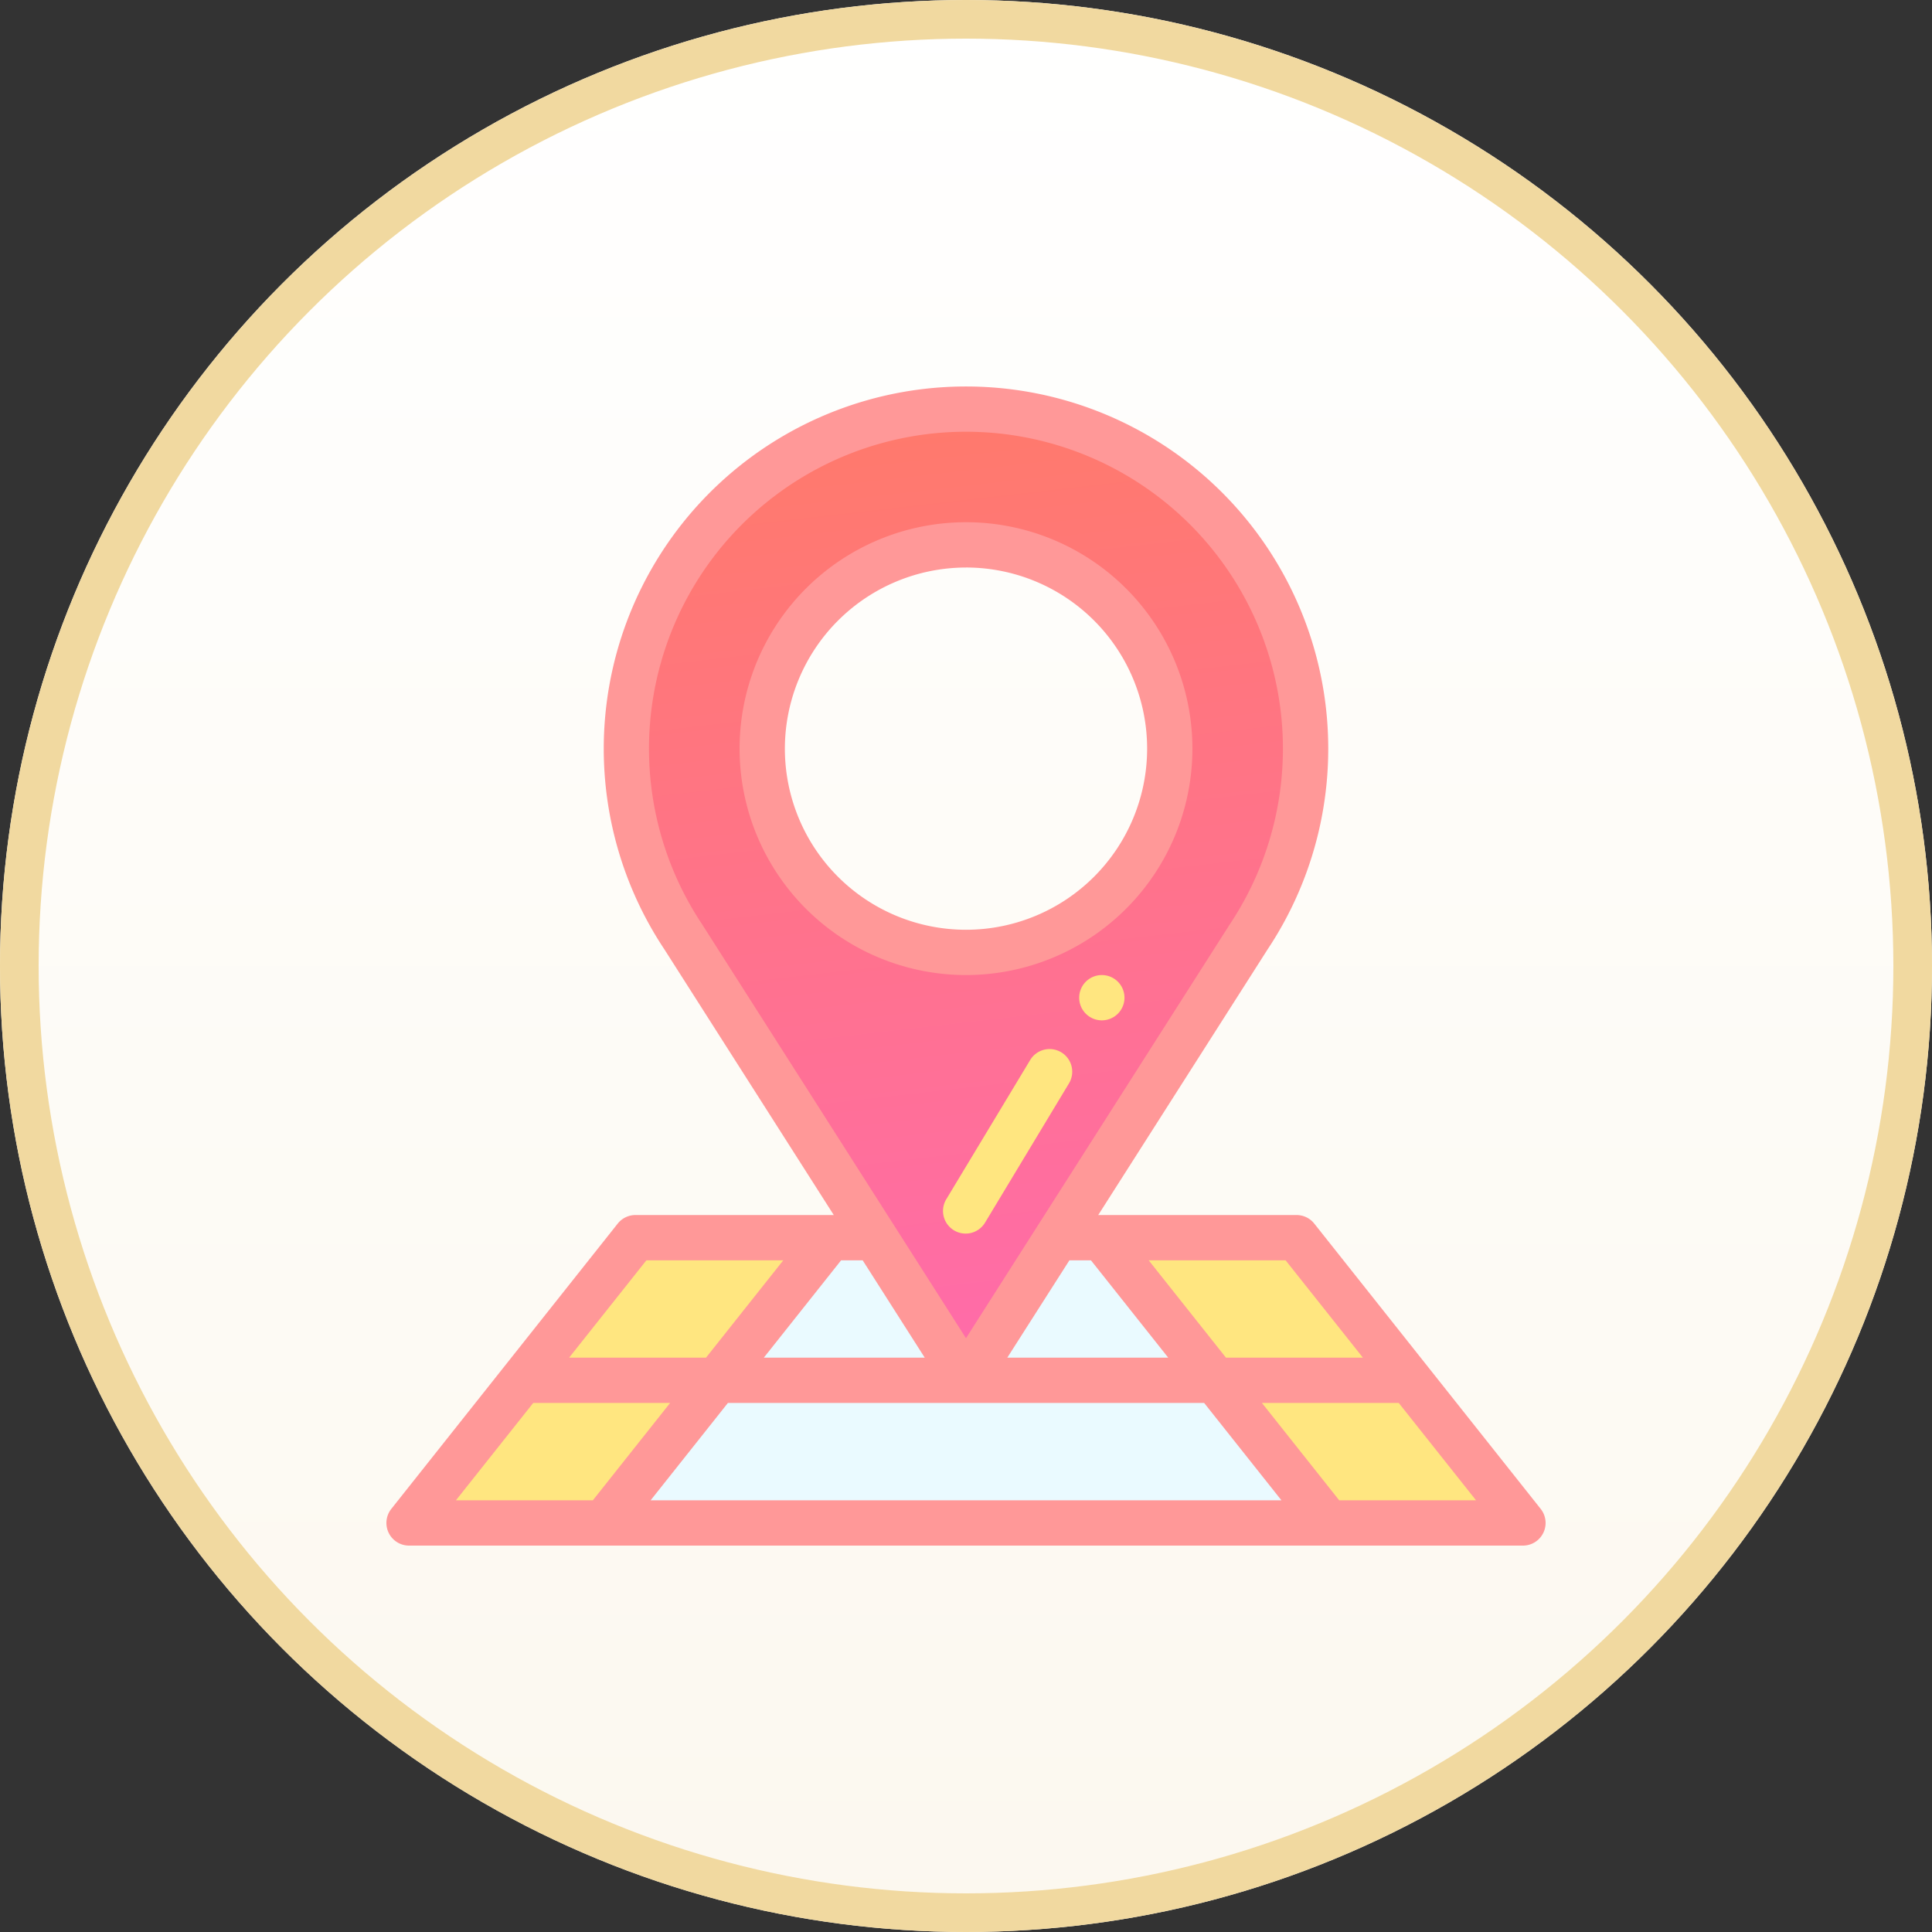 <svg xmlns="http://www.w3.org/2000/svg" xmlns:xlink="http://www.w3.org/1999/xlink" width="100" height="100" viewBox="0 0 100 100">
  <rect x="0" y="0" width="100" height="100" fill="#333333" stroke="none"/>
  <defs>
    <linearGradient id="linear-gradient" x1="0.5" x2="0.5" y2="1" gradientUnits="objectBoundingBox">
      <stop offset="0" stop-color="#fff"/>
      <stop offset="1" stop-color="#fcf8ef"/>
    </linearGradient>
    <linearGradient id="linear-gradient-2" x1="0.421" x2="0.5" y2="1" gradientUnits="objectBoundingBox">
      <stop offset="0" stop-color="#ff7a6b"/>
      <stop offset="1" stop-color="#ff6bab"/>
    </linearGradient>
  </defs>
  <g id="empty_addressbox" transform="translate(-803 -357)">
    <g id="Ellipse_358" data-name="Ellipse 358" transform="translate(803 357)" stroke="#f1d9a0" stroke-width="2" fill="url(#linear-gradient)">
      <circle cx="50" cy="50" r="50" stroke="none"/>
      <circle cx="50" cy="50" r="49" fill="none"/>
    </g>
    <g id="address" transform="translate(822.999 377)">
      <path id="Path_48803" data-name="Path 48803" d="M121.781,376H107.719L96,390.766h37.5Zm0,0" transform="translate(-84.749 -331.938)" fill="#eafaff"/>
      <path id="Path_48804" data-name="Path 48804" d="M326.078,376H316l11.719,14.766H337.8Zm0,0" transform="translate(-278.968 -331.938)" fill="#ffe680"/>
      <path id="Path_48805" data-name="Path 48805" d="M123.578,60.273l-14.626-22.94a17.578,17.578,0,1,1,29.252,0l-14.626,22.94Zm8.78-26.85a10.549,10.549,0,1,0-8.78,4.7A10.471,10.471,0,0,0,132.358,33.423Zm0,0" transform="translate(-93.577 -8.828)" fill="url(#linear-gradient-2)"/>
      <path id="Path_48806" data-name="Path 48806" d="M21.719,376,10,390.766H20.078L31.8,376Zm0,0" transform="translate(-8.828 -331.938)" fill="#ffe680"/>
      <path id="Path_48807" data-name="Path 48807" d="M307.172,260a1.172,1.172,0,1,0,1.172,1.172A1.172,1.172,0,0,0,307.172,260Zm0,0" transform="translate(-270.14 -229.531)" fill="#ffe680"/>
      <path id="Path_48808" data-name="Path 48808" d="M11.973,43.334.255,58.1A1.172,1.172,0,0,0,1.172,60H58.829a1.172,1.172,0,0,0,.918-1.9L48.028,43.334a1.171,1.171,0,0,0-.918-.444H36.845l8.764-13.746a18.75,18.75,0,1,0-31.216,0L23.157,42.89H12.891a1.172,1.172,0,0,0-.918.444ZM7.6,52.617h7.086l-4,5.039H3.6Zm17.053-7.383,3.213,5.039H19.536l4-5.039Zm10.7,0h1.116l4,5.039H32.138Zm6.975,7.383,4,5.039H13.677l4-5.039Zm6.991,5.039-4-5.039H52.4l4,5.039Zm1.226-7.383H43.458l-4-5.039h7.086ZM16.349,27.854a16.406,16.406,0,1,1,27.3,0l-.014.021L30,49.265,16.362,27.874l-.013-.021Zm4.194,17.38-4,5.039H9.458l4-5.039Zm0,0" fill="#ff9898"/>
      <path id="Path_48809" data-name="Path 48809" d="M167.719,83.437A11.719,11.719,0,1,0,156,71.719,11.72,11.72,0,0,0,167.719,83.437Zm0-21.094a9.375,9.375,0,1,1-9.375,9.375A9.385,9.385,0,0,1,167.719,62.344Zm0,0" transform="translate(-137.718 -52.969)" fill="#ff9898"/>
      <path id="Path_48810" data-name="Path 48810" d="M252.1,292.856a1.172,1.172,0,0,0-1.609.4l-4.331,7.186a1.172,1.172,0,1,0,2.007,1.21l4.331-7.186A1.172,1.172,0,0,0,252.1,292.856Zm0,0" transform="translate(-217.168 -258.389)" fill="#ffe680"/>
    </g>
  </g>
</svg>
